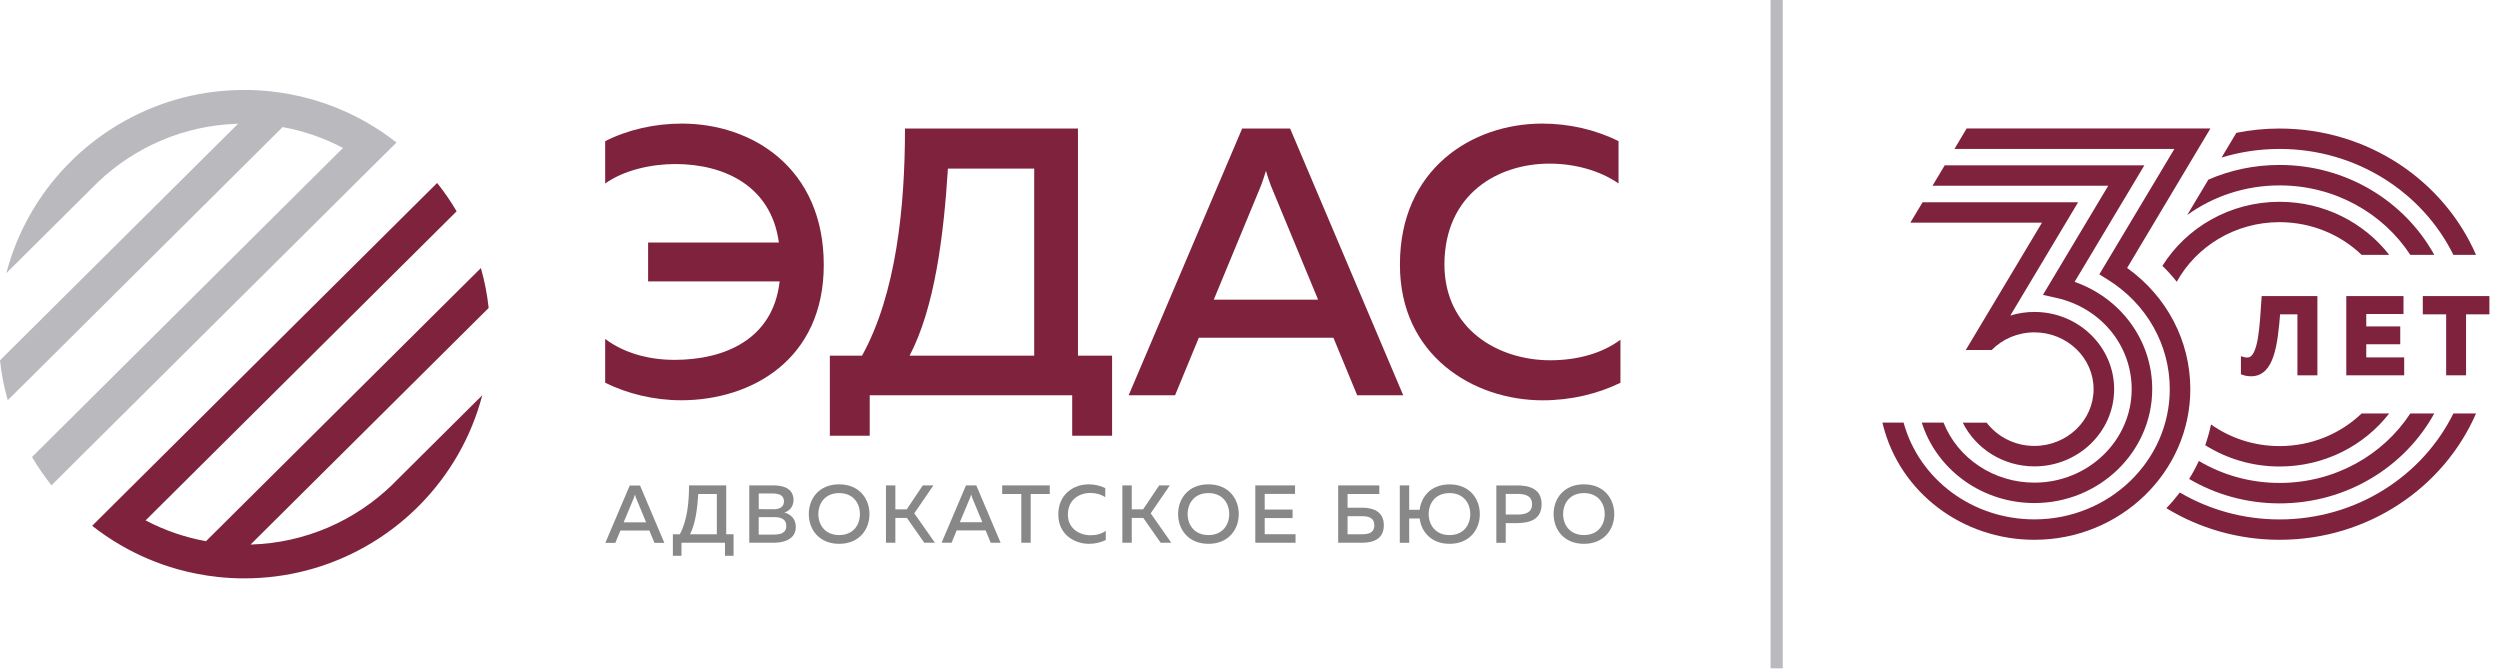 <svg width="201" height="54" viewBox="0 0 201 54" fill="none" xmlns="http://www.w3.org/2000/svg">
<path d="M31.878 11.461C31.155 10.893 30.388 10.368 29.585 9.905C28.158 9.074 26.617 8.421 24.988 7.965C23.943 7.674 22.868 7.466 21.76 7.346C21.067 7.269 20.359 7.233 19.64 7.233C17.938 7.233 16.284 7.448 14.71 7.852C14.706 7.852 14.706 7.852 14.706 7.852C11.397 8.705 8.422 10.39 6.02 12.661C5.961 12.715 5.906 12.77 5.851 12.828L5.513 13.164C5.455 13.218 5.4 13.273 5.345 13.332C3.059 15.716 1.368 18.672 0.51 21.96L7.322 15.191C7.513 14.997 7.703 14.808 7.898 14.618C10.844 11.829 14.794 10.069 19.145 9.948L2.619 26.367L0 28.97C0.117 30.071 0.326 31.139 0.624 32.178L2.894 29.922L22.721 10.218C24.446 10.528 26.078 11.104 27.578 11.895L4.578 34.752L2.575 36.742C3.041 37.541 3.569 38.303 4.142 39.021L6.078 37.089L29.933 13.386L31.878 11.461Z" fill="#B9B9BE"/>
<path d="M31.537 38.974C28.576 41.843 24.567 43.658 20.146 43.782L36.668 27.363L39.288 24.76C39.17 23.659 38.961 22.591 38.664 21.552L36.393 23.805L16.562 43.512C14.838 43.202 13.202 42.626 11.706 41.839L34.71 18.978L36.712 16.988C36.247 16.19 35.718 15.428 35.146 14.71L33.209 16.634L7.41 42.273C8.133 42.841 8.899 43.366 9.703 43.829C11.13 44.66 12.667 45.313 14.292 45.769C15.337 46.06 16.416 46.268 17.524 46.388C18.217 46.465 18.921 46.501 19.64 46.501C21.346 46.501 23.004 46.286 24.585 45.878C27.971 45.007 31.008 43.264 33.437 40.909L33.774 40.574C36.144 38.161 37.897 35.142 38.774 31.777L31.969 38.54C31.826 38.686 31.683 38.831 31.537 38.974Z" fill="#7E223E"/>
<path d="M54.823 9.937C60.465 9.937 66.231 13.491 66.231 21.303C66.231 28.901 60.435 32.181 54.761 32.181C52.603 32.181 50.443 31.66 48.656 30.771V27.249C50.197 28.412 52.204 28.933 54.236 28.933C58.212 28.933 62.16 27.311 62.684 22.623H52.108V19.499H62.622C62.005 14.935 58.212 13.189 54.298 13.189C52.354 13.189 50.168 13.677 48.656 14.753V11.351C50.476 10.425 52.633 9.937 54.823 9.937Z" fill="#7E223E"/>
<path d="M66.719 35.033V28.595H69.309C72.053 23.63 72.761 16.645 72.761 10.335H86.668V28.595H89.412V35.033H86.205V31.781H69.925V35.033H66.719ZM73.132 28.595H83.15V13.554H76.213C75.876 18.884 75.168 24.705 73.132 28.595Z" fill="#7E223E"/>
<path d="M90.743 31.781L99.87 10.335H103.725L112.819 31.781H109.118L107.207 27.155H96.385L94.474 31.781H90.743ZM97.588 24.093H105.974L102.181 14.932C102.056 14.593 101.935 14.258 101.781 13.736C101.627 14.258 101.502 14.593 101.381 14.932L97.588 24.093Z" fill="#7E223E"/>
<path d="M123.996 9.937C126.153 9.937 128.281 10.425 130.13 11.348V14.749C128.618 13.706 126.615 13.156 124.579 13.156C120.449 13.156 116.161 15.576 116.131 21.245C116.131 26.516 120.508 28.966 124.642 28.966C126.861 28.966 128.864 28.383 130.284 27.311V30.774C128.464 31.664 126.307 32.185 124.025 32.185C118.446 32.185 112.525 28.569 112.555 21.245C112.558 13.612 118.321 9.937 123.996 9.937Z" fill="#7E223E"/>
<path d="M48.667 43.649L50.63 39.037H51.459L53.414 43.649H52.618L52.207 42.654H49.882L49.471 43.649H48.667ZM50.142 41.994H51.947L51.132 40.025C51.107 39.952 51.081 39.879 51.048 39.766C51.015 39.879 50.989 39.952 50.964 40.025L50.142 41.994Z" fill="#888889"/>
<path d="M54.1 44.684V42.953H54.658C55.248 41.885 55.399 40.383 55.399 39.027H58.388V42.953H58.979V44.684H58.289V43.638H54.79V44.684H54.1ZM55.479 42.953H57.633V39.719H56.14C56.07 40.864 55.916 42.114 55.479 42.953Z" fill="#888889"/>
<path d="M62.207 39.025C63.176 39.025 63.799 39.408 63.799 40.191C63.799 40.753 63.462 41.081 63.069 41.205C63.487 41.325 63.983 41.639 63.983 42.357C63.983 43.403 62.956 43.636 62.218 43.636H60.241V39.025H62.207ZM62.13 39.677H61.004V40.935L62.236 40.942C62.673 40.942 63.032 40.756 63.032 40.308C63.029 39.849 62.684 39.677 62.13 39.677ZM62.255 41.577H61V42.98H62.148C62.666 42.98 63.216 42.922 63.216 42.28C63.216 41.668 62.673 41.577 62.255 41.577Z" fill="#888889"/>
<path d="M67.468 38.94C69.1 38.94 69.907 40.114 69.907 41.332C69.907 42.549 69.1 43.723 67.468 43.723C65.832 43.723 65.028 42.549 65.028 41.332C65.025 40.114 65.828 38.94 67.468 38.94ZM67.468 39.644C66.349 39.644 65.795 40.446 65.795 41.332C65.795 42.214 66.345 43.019 67.468 43.019C68.594 43.019 69.137 42.214 69.137 41.332C69.137 40.449 68.594 39.644 67.468 39.644Z" fill="#888889"/>
<path d="M71.231 43.638V39.027H71.987V40.952H72.9L74.192 39.027H75.046L73.509 41.272L75.167 43.638H74.313L72.915 41.641H71.987V43.638H71.231Z" fill="#888889"/>
<path d="M75.703 43.638L77.665 39.027H78.495L80.45 43.638H79.654L79.243 42.643H76.917L76.506 43.638H75.703ZM77.174 41.983H78.979L78.164 40.015C78.139 39.942 78.113 39.869 78.08 39.756C78.047 39.869 78.021 39.942 77.996 40.015L77.174 41.983Z" fill="#888889"/>
<path d="M84.401 39.025V39.717H82.867V43.636H82.112V39.717H80.575V39.025H84.401Z" fill="#888889"/>
<path d="M87.544 38.94C88.007 38.94 88.465 39.046 88.865 39.243V39.975C88.538 39.753 88.109 39.633 87.673 39.633C86.785 39.633 85.864 40.154 85.857 41.372C85.857 42.505 86.8 43.034 87.687 43.034C88.164 43.034 88.597 42.91 88.902 42.677V43.42C88.509 43.61 88.047 43.723 87.555 43.723C86.356 43.723 85.083 42.947 85.09 41.372C85.083 39.731 86.323 38.94 87.544 38.94Z" fill="#888889"/>
<path d="M90.237 43.638V39.027H90.993V40.952H91.906L93.197 39.027H94.052L92.515 41.272L94.173 43.638H93.318L91.921 41.641H90.993V43.638H90.237Z" fill="#888889"/>
<path d="M97.159 38.94C98.791 38.94 99.598 40.114 99.598 41.332C99.598 42.549 98.791 43.723 97.159 43.723C95.523 43.723 94.719 42.549 94.719 41.332C94.719 40.114 95.519 38.94 97.159 38.94ZM97.159 39.644C96.04 39.644 95.486 40.446 95.486 41.332C95.486 42.214 96.036 43.019 97.159 43.019C98.285 43.019 98.828 42.214 98.828 41.332C98.828 40.449 98.285 39.644 97.159 39.644Z" fill="#888889"/>
<path d="M104.121 39.025V39.71H101.682V40.968H103.923V41.653H101.682V42.951H104.161V43.636H100.926V39.025H104.121Z" fill="#888889"/>
<path d="M109.484 40.817C110.365 40.817 111.26 41.094 111.26 42.235C111.26 43.368 110.365 43.638 109.484 43.638H107.588V39.027H110.897V39.719H108.344V40.82H109.484V40.817ZM109.499 42.953C109.998 42.953 110.493 42.865 110.493 42.235C110.493 41.597 109.991 41.502 109.499 41.502H108.344V42.953H109.499Z" fill="#888889"/>
<path d="M116.546 43.723C115.068 43.723 114.272 42.75 114.139 41.682H113.299V43.639H112.544V39.028H113.299V40.986H114.139C114.272 39.91 115.068 38.944 116.546 38.944C118.178 38.944 118.978 40.118 118.978 41.336C118.978 42.55 118.178 43.723 116.546 43.723ZM116.539 43.02C117.665 43.02 118.208 42.214 118.208 41.332C118.208 40.45 117.665 39.644 116.539 39.644C115.42 39.644 114.866 40.446 114.866 41.332C114.869 42.214 115.42 43.02 116.539 43.02Z" fill="#888889"/>
<path d="M121.964 39.025C123.064 39.025 123.945 39.367 123.945 40.541C123.945 41.715 123.064 42.058 121.964 42.058H121.061V43.64H120.306V39.029H121.964V39.025ZM122.004 39.71H121.061V41.369H122.004C122.643 41.369 123.178 41.212 123.178 40.538C123.178 39.871 122.646 39.71 122.004 39.71Z" fill="#888889"/>
<path d="M127.349 38.94C128.981 38.94 129.788 40.114 129.788 41.332C129.788 42.549 128.981 43.723 127.349 43.723C125.713 43.723 124.91 42.549 124.91 41.332C124.906 40.114 125.709 38.94 127.349 38.94ZM127.349 39.644C126.23 39.644 125.676 40.446 125.676 41.332C125.676 42.214 126.227 43.019 127.349 43.019C128.475 43.019 129.018 42.214 129.018 41.332C129.018 40.449 128.475 39.644 127.349 39.644Z" fill="#888889"/>
<path d="M142.354 53.734H143.333V1.90735e-05H142.354V53.734Z" fill="#B9B9BE"/>
<path d="M197.252 20.491H199.072C196.482 14.527 190.381 10.335 183.28 10.335C182.087 10.335 180.925 10.452 179.802 10.681L178.614 12.668C180.085 12.216 181.651 11.975 183.28 11.975C189.439 11.972 194.769 15.46 197.252 20.491ZM183.28 41.762C180.341 41.762 177.601 40.971 175.257 39.597C174.92 40.038 174.564 40.461 174.175 40.858C176.812 42.466 179.938 43.399 183.28 43.399C190.381 43.399 196.482 39.203 199.072 33.243H197.252C194.769 38.274 189.439 41.762 183.28 41.762Z" fill="#7E223E"/>
<path d="M193.789 20.491H195.715C193.349 16.193 188.661 13.262 183.28 13.262C181.24 13.262 179.303 13.681 177.553 14.443L175.851 17.287C177.924 15.792 180.495 14.906 183.28 14.906C187.704 14.906 191.592 17.134 193.789 20.491ZM183.28 38.828C180.903 38.828 178.676 38.182 176.787 37.06C176.556 37.559 176.295 38.044 176.005 38.507C178.129 39.757 180.62 40.472 183.28 40.472C188.661 40.472 193.349 37.541 195.715 33.243H193.789C191.592 36.6 187.704 38.828 183.28 38.828Z" fill="#7E223E"/>
<path d="M189.875 20.49H192.091C190.077 17.905 186.874 16.224 183.279 16.224C179.285 16.224 175.785 18.295 173.856 21.375C174.27 21.773 174.655 22.203 175.011 22.655C176.585 19.804 179.703 17.861 183.276 17.861C185.851 17.865 188.184 18.867 189.875 20.49ZM183.279 35.866C181.218 35.866 179.314 35.221 177.766 34.127C177.645 34.696 177.491 35.25 177.3 35.793C179.024 36.876 181.075 37.507 183.279 37.507C186.882 37.507 190.081 35.833 192.091 33.241H189.875C188.184 34.864 185.851 35.866 183.279 35.866Z" fill="#7E223E"/>
<path d="M186.17 23.954V30.027H184.861V25.124H183.184C182.975 27.709 182.696 30.097 181.001 30.104C180.792 30.104 180.565 30.078 180.319 29.991V28.846C180.433 28.883 180.565 28.897 180.737 28.89C181.768 28.821 181.819 26.087 181.977 23.954H186.17Z" fill="#7E223E" stroke="#7E223E" stroke-width="0.297" stroke-miterlimit="10"/>
<path d="M193.093 23.954V25.099H190.099V26.393H192.832V27.53H190.099V28.883H193.148V30.027H188.79V23.954H193.093Z" fill="#7E223E" stroke="#7E223E" stroke-width="0.297" stroke-miterlimit="10"/>
<path d="M200 23.954V25.124H198.122V30.027H196.819V25.124H194.941V23.954H200Z" fill="#7E223E" stroke="#7E223E" stroke-width="0.297" stroke-miterlimit="10"/>
<path d="M176.101 31.285C176.101 37.963 170.474 43.399 163.566 43.399C157.774 43.399 152.767 39.608 151.395 34.179C151.377 34.114 151.358 34.045 151.347 33.979H153.049C154.311 38.572 158.607 41.758 163.566 41.758C169.568 41.758 174.45 37.056 174.45 31.285C174.45 27.716 172.587 24.428 169.469 22.485L168.786 22.058L174.821 11.972H157.14L158.115 10.331H177.715L171.02 21.544C174.216 23.826 176.101 27.413 176.101 31.285Z" fill="#7E223E"/>
<path d="M173.038 31.284C173.038 36.333 168.786 40.445 163.566 40.445C159.513 40.445 155.911 37.955 154.601 34.248C154.572 34.156 154.539 34.069 154.513 33.978H156.259C157.415 36.876 160.313 38.804 163.566 38.804C167.877 38.804 171.387 35.429 171.387 31.284C171.387 27.77 168.908 24.762 165.357 23.956L164.252 23.709L169.502 14.934H155.371L156.355 13.293H172.407L166.798 22.662C170.518 23.964 173.038 27.369 173.038 31.284Z" fill="#7E223E"/>
<path d="M163.566 25.08C162.891 25.08 162.238 25.179 161.629 25.372L167.08 16.262H154.575L153.592 17.902H164.175L158.071 28.102C158.064 28.117 158.056 28.124 158.049 28.139H160.132C160.998 27.264 162.216 26.721 163.566 26.721C166.189 26.721 168.324 28.769 168.324 31.288C168.324 33.804 166.189 35.852 163.566 35.852C161.989 35.852 160.595 35.116 159.725 33.982H157.807C158.841 36.06 161.031 37.497 163.57 37.497C167.102 37.497 169.978 34.712 169.978 31.288C169.975 27.865 167.099 25.08 163.566 25.08Z" fill="#7E223E"/>
</svg>
